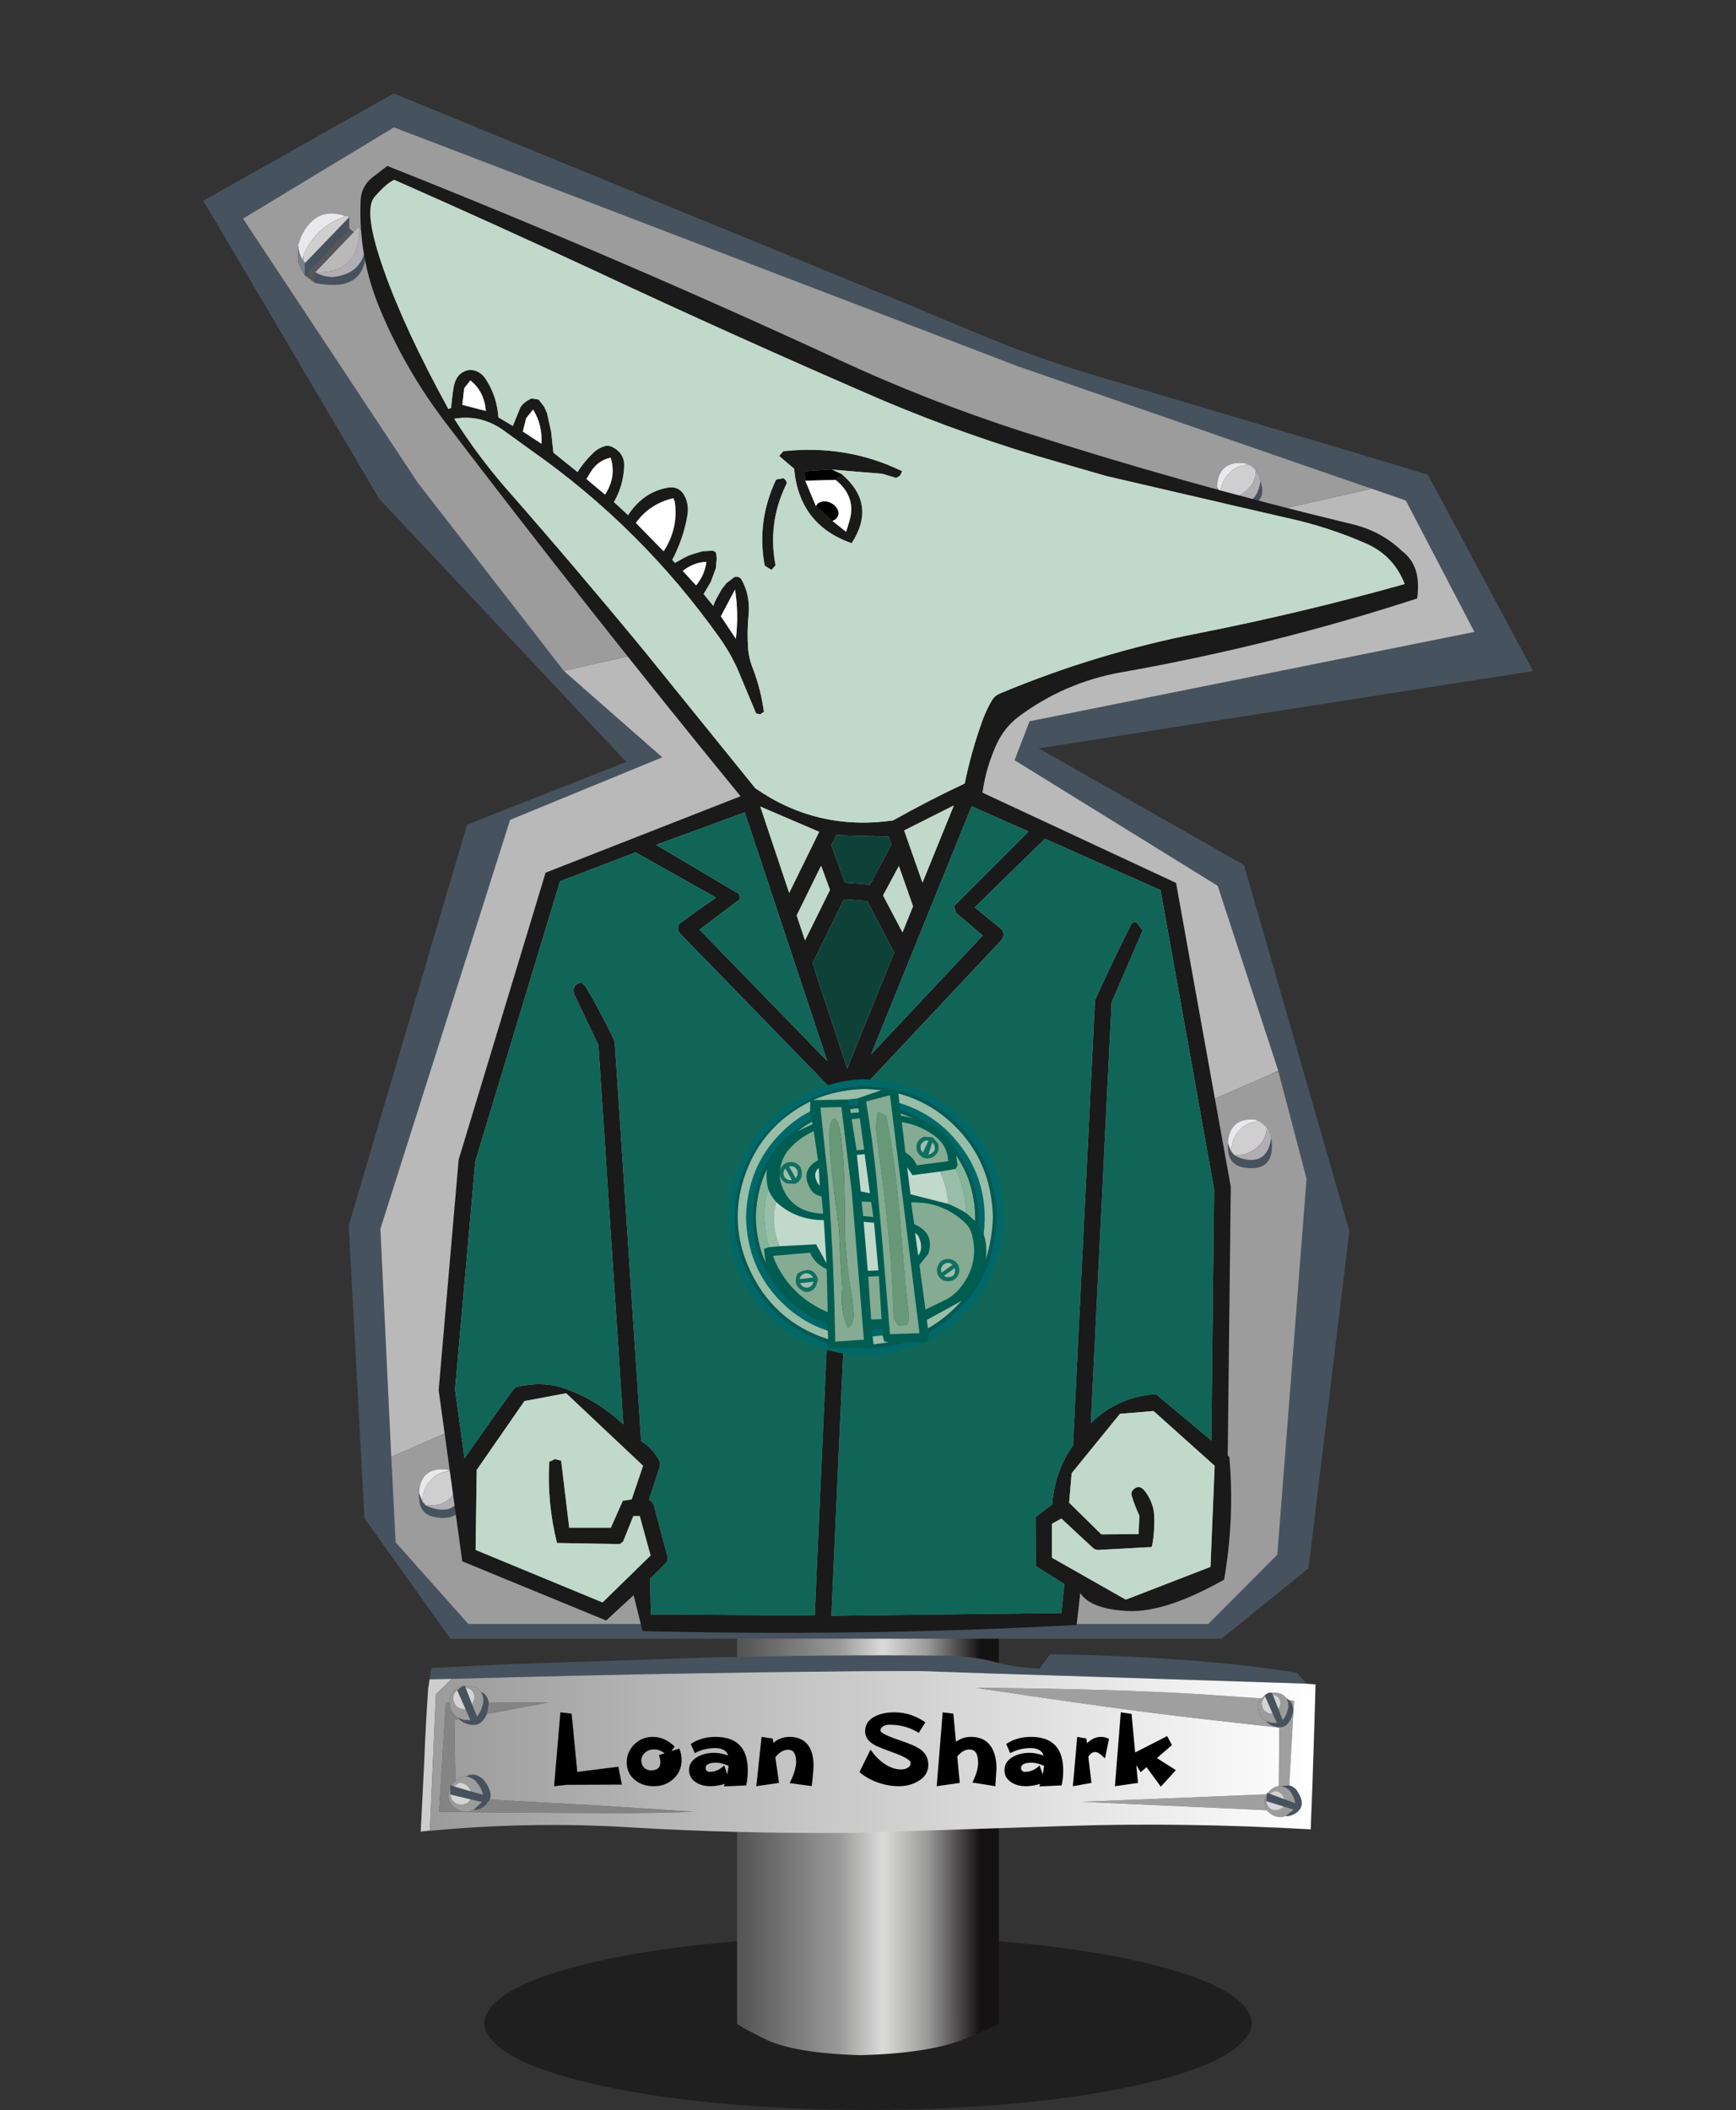 <?xml version="1.0" encoding="UTF-8" standalone="no"?>
<svg xmlns:xlink="http://www.w3.org/1999/xlink" height="436.75px" width="359.4px" xmlns="http://www.w3.org/2000/svg">
  <rect width="100%" height="100%" fill="#333333" stroke="none"/>
  <g transform="matrix(1.0, 0.0, 0.0, 1.0, 179.75, 436.75)">
    <use height="36.0" transform="matrix(1.0, 0.0, 0.0, 1.0, -79.55, -36.0)" width="159.0" xlink:href="#shape0"/>
    <use height="96.65" transform="matrix(1.0, 0.0, 0.0, 1.0, -27.15, -108.0)" width="54.2" xlink:href="#shape1"/>
    <use height="37.0" transform="matrix(1.0, 0.0, 0.0, 1.0, -92.65, -94.35)" width="185.25" xlink:href="#shape2"/>
    <use height="15.35" transform="matrix(1.0, 0.0, 0.0, 1.0, -64.95, -82.3)" width="128.7" xlink:href="#text0"/>
    <use height="319.85" transform="matrix(1.0, 0.0, 0.0, 1.0, -137.65, -417.4)" width="275.3" xlink:href="#shape3"/>
    <use height="264.0" transform="matrix(1.15, 0.0, 0.0, 1.15, -105.15, -402.4)" width="190.4" xlink:href="#shape4"/>
    <use height="57.2" transform="matrix(1.0, 0.0, 0.0, 1.0, -28.9, -213.35)" width="56.95" xlink:href="#shape5"/>
  </g>
  <defs>
    <g id="shape0" transform="matrix(1.0, 0.0, 0.0, 1.0, 0.0, 0.0)">
      <path d="M135.7 30.75 Q113.3 35.8 79.5 36.0 45.7 35.8 23.3 30.75 0.85 25.65 0.0 18.0 0.85 10.35 23.3 5.25 45.7 0.2 79.5 0.0 113.3 0.2 135.7 5.25 158.15 10.35 159.0 18.0 158.15 25.65 135.7 30.75" fill="#000000" fill-opacity="0.396" fill-rule="evenodd" stroke="none"/>
    </g>
    <g id="shape1" transform="matrix(1.0, 0.0, 0.0, 1.0, 0.0, 0.0)">
      <path d="M5.85 93.35 Q-0.15 90.4 0.0 90.0 L0.0 0.0 54.2 0.0 54.2 90.0 Q54.15 90.4 46.95 93.35 39.7 96.25 25.65 96.65 11.8 96.25 5.85 93.35" fill="url(#gradient0)" fill-rule="evenodd" stroke="none"/>
    </g>
    <linearGradient gradientTransform="matrix(0.03, 0.0, 0.0, 0.03, 25.7, 48.35)" gradientUnits="userSpaceOnUse" id="gradient0" spreadMethod="pad" x1="-819.2" x2="819.2">
      <stop offset="0.0" stop-color="#565656"/>
      <stop offset="0.404" stop-color="#9a9999"/>
      <stop offset="0.592" stop-color="#dbdbda"/>
      <stop offset="0.78" stop-color="#9b9a9a"/>
      <stop offset="1.0" stop-color="#151213"/>
    </linearGradient>
    <g id="shape2" transform="matrix(1.0, 0.0, 0.0, 1.0, -0.05, 0.0)">
      <path d="M185.25 8.2 L185.3 8.25 185.25 8.25 185.25 8.2 M1.9 5.2 L2.3 2.85 18.75 2.05 59.05 0.7 Q83.4 0.05 109.4 0.3 115.1 0.55 118.85 1.6 122.65 2.7 128.15 3.0 L129.3 1.5 Q130.05 0.2 130.5 0.0 160.7 0.5 181.5 3.85 L183.45 6.1 103.3 3.5 Q60.0 3.6 6.5 5.1 L1.9 5.2 M176.25 8.0 L176.45 8.4 177.65 11.45 178.5 13.65 Q179.3 12.8 179.7 10.9 179.7 9.8 179.25 9.1 L179.9 9.55 Q180.65 10.3 180.7 11.75 179.85 15.7 177.15 15.05 175.8 14.75 175.1 13.85 L176.15 14.2 177.35 14.25 176.45 12.35 174.9 8.8 174.8 8.5 174.95 8.35 Q175.75 7.8 176.25 8.0 M178.25 27.3 L179.85 27.15 Q180.5 27.3 181.25 27.95 183.6 31.2 181.35 32.8 180.2 33.6 179.1 33.5 L180.8 32.15 178.8 31.55 175.1 30.4 175.2 29.1 175.2 29.0 175.25 28.7 175.4 28.75 175.85 28.9 178.95 30.05 181.1 30.85 Q181.0 29.65 179.9 28.15 179.05 27.45 178.25 27.3 M9.35 6.95 L10.7 10.45 11.7 12.9 Q12.6 11.95 13.05 9.85 13.05 8.55 12.5 7.75 13.85 8.35 14.15 10.05 L13.75 12.35 Q12.6 15.1 10.15 14.55 8.75 14.25 8.0 13.4 L7.85 13.2 9.0 13.6 10.35 13.65 9.35 11.4 7.6 7.45 8.75 6.6 9.2 6.55 9.35 6.95 M9.4 25.3 Q11.0 24.35 12.9 25.8 15.0 28.35 14.35 30.1 L13.4 31.3 Q12.2 32.25 10.95 32.25 L12.75 30.6 10.4 30.05 6.2 29.05 6.15 27.55 6.15 27.1 6.35 27.15 6.9 27.35 10.45 28.4 12.95 29.1 Q12.75 27.8 11.35 26.15 10.35 25.35 9.4 25.3" fill="#47525f" fill-rule="evenodd" stroke="none"/>
      <path d="M0.05 36.7 L0.75 22.9 Q1.05 14.95 1.6 7.0 L1.9 5.2 6.5 5.1 3.2 8.3 1.95 36.45 0.05 36.7" fill="#cdcdcd" fill-rule="evenodd" stroke="none"/>
      <path d="M13.75 12.35 L14.15 10.05 26.45 10.0 13.75 12.35 M8.0 13.4 L7.0 13.55 7.2 26.2 6.35 27.15 6.15 27.1 6.15 27.55 Q5.15 29.5 6.75 31.55 8.95 33.2 10.95 32.25 12.2 32.25 13.4 31.3 L14.35 30.1 16.45 30.2 36.65 31.3 56.5 32.6 Q50.4 32.9 38.0 32.9 L15.1 32.75 3.85 32.6 5.25 10.05 6.0 10.05 Q6.15 12.3 7.85 13.2 L8.0 13.4" fill="#848484" fill-rule="evenodd" stroke="none"/>
      <path d="M175.1 13.85 Q175.8 14.75 177.15 15.05 179.85 15.7 180.7 11.75 180.65 10.3 179.9 9.55 L180.85 9.65 179.85 27.15 178.25 27.3 177.7 27.3 177.8 15.2 160.95 13.3 Q144.35 11.4 115.0 6.95 144.55 7.2 162.45 8.35 L174.1 9.15 Q173.65 9.7 173.4 10.6 173.45 12.95 175.1 13.85 M175.3 32.3 L137.05 30.55 175.2 29.0 175.2 29.1 Q174.3 30.55 175.3 32.3" fill="#a09fa0" fill-rule="evenodd" stroke="none"/>
      <path d="M176.45 8.4 L176.25 8.0 176.9 7.95 Q178.55 8.05 179.25 9.1 179.7 9.8 179.7 10.9 179.3 12.8 178.5 13.65 L177.65 11.45 178.05 10.25 Q178.0 8.55 176.45 8.4 M174.8 8.5 L174.9 8.8 Q174.35 9.2 174.15 10.05 174.2 11.9 175.85 12.3 L176.45 12.35 177.35 14.25 176.15 14.2 175.1 13.85 Q173.45 12.95 173.4 10.6 173.65 9.7 174.1 9.15 L174.8 8.5 M177.7 27.3 L178.25 27.3 Q179.05 27.45 179.9 28.15 181.0 29.65 181.1 30.85 L178.95 30.05 178.3 28.9 Q177.0 27.8 175.85 28.9 L175.4 28.75 175.8 28.3 Q176.7 27.35 177.7 27.3 M179.1 33.5 Q177.3 34.2 175.5 32.65 L175.3 32.3 Q174.3 30.55 175.2 29.1 L175.1 30.4 Q175.25 32.1 176.95 32.35 178.0 32.25 178.8 31.55 L180.8 32.15 179.1 33.5 M10.7 10.45 L11.2 9.05 Q11.15 7.15 9.35 6.95 L9.2 6.55 9.9 6.5 Q11.75 6.6 12.5 7.75 13.05 8.55 13.05 9.85 12.6 11.95 11.7 12.9 L10.7 10.45 M7.2 26.2 Q8.2 25.2 9.4 25.3 10.35 25.35 11.35 26.15 12.75 27.8 12.95 29.1 L10.45 28.4 Q9.75 26.65 8.05 26.6 L6.9 27.35 6.35 27.15 7.2 26.2 M6.0 10.05 L5.95 9.55 Q6.6 7.0 8.75 6.6 L7.6 7.45 Q7.0 7.9 6.75 8.85 6.8 10.95 8.7 11.35 L9.35 11.4 10.35 13.65 9.0 13.6 7.85 13.2 Q6.15 12.3 6.0 10.05 M6.15 27.55 L6.2 29.05 Q6.45 30.9 8.2 31.1 9.7 31.2 10.4 30.05 L12.75 30.6 10.95 32.25 Q8.95 33.2 6.75 31.55 5.15 29.5 6.15 27.55" fill="#9c9c9c" fill-rule="evenodd" stroke="none"/>
      <path d="M174.9 8.8 L176.45 12.35 175.85 12.3 Q174.2 11.9 174.15 10.05 174.35 9.2 174.9 8.8 M177.65 11.45 L176.45 8.4 Q178.0 8.55 178.05 10.25 L177.65 11.45 M175.85 28.9 Q177.0 27.8 178.3 28.9 L178.95 30.05 175.85 28.9 M175.1 30.4 L178.8 31.55 Q178.0 32.25 176.95 32.35 175.25 32.1 175.1 30.4 M9.35 6.95 Q11.15 7.15 11.2 9.05 L10.7 10.45 9.35 6.95 M9.35 11.4 L8.7 11.35 Q6.8 10.95 6.75 8.85 7.0 7.9 7.6 7.45 L9.35 11.4 M10.45 28.4 L6.9 27.35 8.05 26.6 Q9.75 26.65 10.45 28.4 M6.2 29.05 L10.4 30.05 Q9.7 31.2 8.2 31.1 6.45 30.9 6.2 29.05" fill="#d5d4d4" fill-rule="evenodd" stroke="none"/>
      <path d="M183.45 6.1 L185.3 6.25 185.25 8.2 185.25 8.25 185.1 13.45 184.65 27.3 184.3 36.25 Q157.35 34.75 133.85 35.55 L89.2 37.0 Q65.15 37.15 43.55 35.85 22.0 34.5 0.05 36.75 L0.05 36.7 1.95 36.45 3.2 8.3 6.5 5.1 Q60.0 3.6 103.3 3.5 L183.45 6.1 M176.25 8.0 Q175.75 7.8 174.95 8.35 L174.8 8.5 174.1 9.15 162.45 8.35 Q144.55 7.2 115.0 6.95 144.35 11.4 160.95 13.3 L177.8 15.2 177.7 27.3 Q176.7 27.35 175.8 28.3 L175.4 28.75 175.25 28.7 175.2 29.0 137.05 30.55 175.3 32.3 175.5 32.65 Q177.3 34.2 179.1 33.5 180.2 33.6 181.35 32.8 183.6 31.2 181.25 27.95 180.5 27.3 179.85 27.15 L180.85 9.65 179.9 9.55 179.25 9.1 Q178.55 8.05 176.9 7.95 L176.25 8.0 M12.5 7.75 Q11.75 6.6 9.9 6.5 L9.2 6.55 8.75 6.6 Q6.6 7.0 5.95 9.55 L6.0 10.05 5.25 10.05 3.85 32.6 15.1 32.75 38.0 32.9 Q50.4 32.9 56.5 32.6 L36.65 31.3 16.45 30.2 14.35 30.1 Q15.0 28.35 12.9 25.8 11.0 24.35 9.4 25.3 8.2 25.2 7.2 26.2 L7.0 13.55 8.0 13.4 Q8.75 14.25 10.15 14.55 12.6 15.1 13.75 12.35 L26.45 10.0 14.15 10.05 Q13.85 8.35 12.5 7.75" fill="url(#gradient1)" fill-rule="evenodd" stroke="none"/>
    </g>
    <linearGradient gradientTransform="matrix(0.113, 0.0, 0.0, 0.02, 92.65, 20.25)" gradientUnits="userSpaceOnUse" id="gradient1" spreadMethod="pad" x1="-819.2" x2="819.2">
      <stop offset="0.0" stop-color="#9a9a9a"/>
      <stop offset="1.0" stop-color="#ffffff"/>
    </linearGradient>
    <g id="text0" transform="matrix(1.0, 0.0, 0.0, 1.0, -8.25, -5.75)">
      <g transform="matrix(1.0, 0.0, 0.0, 1.0, 6.95, 0.0)">
        <use fill="#000000" height="15.35" transform="matrix(0.475, 0.0, 0.0, 0.475, 0.0, 21.0)" width="128.7" xlink:href="#font_______W7_L0"/>
        <use fill="#000000" height="15.35" transform="matrix(0.475, 0.0, 0.0, 0.475, 15.4, 21.0)" width="128.7" xlink:href="#font_______W7_o0"/>
        <use fill="#000000" height="15.35" transform="matrix(0.475, 0.0, 0.0, 0.475, 28.3, 21.0)" width="128.7" xlink:href="#font_______W7_a0"/>
        <use fill="#000000" height="15.35" transform="matrix(0.475, 0.0, 0.0, 0.475, 42.1, 21.0)" width="128.7" xlink:href="#font_______W7_n0"/>
        <use fill="#000000" height="15.35" transform="matrix(0.475, 0.0, 0.0, 0.475, 63.7, 21.0)" width="128.7" xlink:href="#font_______W7_S0"/>
        <use fill="#000000" height="15.35" transform="matrix(0.475, 0.0, 0.0, 0.475, 79.45, 21.0)" width="128.7" xlink:href="#font_______W7_h0"/>
        <use fill="#000000" height="15.35" transform="matrix(0.475, 0.0, 0.0, 0.475, 93.6, 21.0)" width="128.7" xlink:href="#font_______W7_a0"/>
        <use fill="#000000" height="15.35" transform="matrix(0.475, 0.0, 0.0, 0.475, 107.4, 21.0)" width="128.7" xlink:href="#font_______W7_r0"/>
        <use fill="#000000" height="15.35" transform="matrix(0.475, 0.0, 0.0, 0.475, 116.35, 21.0)" width="128.7" xlink:href="#font_______W7_k0"/>
      </g>
    </g>
    <g id="font_______W7_L0">
      <path d="M30.55 -8.45 L30.55 -8.45 12.65 -6.2 10.2 -31.55 5.3 -32.15 2.55 0.05 8.05 -0.55 32.1 -0.65 30.55 -8.45" fill-rule="evenodd" stroke="none"/>
    </g>
    <g id="font_______W7_o0">
      <path d="M15.8 -13.5 L15.8 -13.5 Q16.45 -11.85 16.45 -10.4 16.45 -6.85 12.35 -6.85 10.6 -6.85 9.35 -8.05 8.15 -9.35 8.15 -11.05 8.15 -13.25 9.8 -14.6 11.4 -16.0 13.7 -16.0 16.1 -16.0 18.3 -14.3 L15.8 -13.5 M25.7 -11.4 L25.7 -11.4 Q25.7 -13.8 24.75 -16.35 L21.25 -15.25 22.7 -17.2 Q18.35 -21.45 13.15 -21.45 8.45 -21.45 5.1 -18.2 1.8 -14.95 1.8 -10.3 1.8 -5.5 5.4 -2.65 8.65 0.05 13.65 0.05 18.75 0.05 22.2 -3.2 25.7 -6.4 25.7 -11.4" fill-rule="evenodd" stroke="none"/>
    </g>
    <g id="font_______W7_a0">
      <path d="M19.05 -8.85 L19.05 -8.85 18.5 -5.05 17.1 -9.0 Q14.35 -6.2 10.6 -6.2 9.95 -6.2 9.45 -6.75 9.0 -7.2 9.0 -7.85 9.0 -10.2 13.7 -10.2 15.9 -10.2 19.05 -8.85 M27.4 -6.8 L27.4 -6.8 Q27.4 -21.45 13.35 -21.45 7.15 -21.45 2.55 -18.35 L4.3 -14.35 Q8.3 -16.55 13.15 -16.55 17.85 -16.55 18.85 -13.35 15.4 -14.5 12.8 -14.5 8.6 -14.5 5.6 -12.8 1.8 -10.75 1.8 -6.95 1.8 -3.5 4.9 -1.55 7.55 0.05 11.15 0.05 13.95 0.05 17.35 -0.95 L17.0 0.15 26.7 -0.3 Q27.4 -3.45 27.4 -6.8" fill-rule="evenodd" stroke="none"/>
    </g>
    <g id="font_______W7_n0">
      <path d="M27.0 -9.05 L27.0 -9.05 Q27.0 -14.5 24.65 -17.8 21.9 -21.45 16.6 -21.45 12.6 -21.45 9.45 -18.85 L9.2 -20.75 4.35 -21.45 2.05 0.05 11.95 -1.4 10.35 -12.55 Q12.95 -15.85 15.9 -15.85 19.4 -15.85 19.4 -10.6 19.4 -6.9 16.6 -1.3 L26.2 0.0 Q27.0 -6.5 27.0 -9.05" fill-rule="evenodd" stroke="none"/>
    </g>
    <g id="font_______W7_S0">
      <path d="M31.55 -9.25 L31.55 -9.25 Q31.55 -13.4 28.3 -15.85 25.95 -17.65 19.7 -19.75 10.7 -22.75 10.7 -24.2 10.7 -25.4 11.9 -26.1 13.0 -26.75 14.65 -26.75 21.7 -26.75 27.4 -23.2 L30.25 -27.8 Q24.05 -32.15 16.75 -32.15 11.9 -32.15 8.45 -30.45 4.0 -28.25 4.0 -23.9 4.0 -20.3 7.85 -18.05 9.4 -17.1 15.9 -14.75 23.85 -11.9 23.85 -10.1 23.85 -8.7 22.45 -7.9 21.25 -7.25 19.75 -7.25 15.9 -7.25 12.1 -9.95 8.85 -12.25 6.35 -15.9 L1.55 -6.1 Q4.85 -3.25 9.45 -1.6 14.1 0.05 18.65 0.05 23.45 0.05 27.15 -2.15 31.55 -4.75 31.55 -9.25" fill-rule="evenodd" stroke="none"/>
    </g>
    <g id="font_______W7_h0">
      <path d="M28.1 -7.6 L28.1 -7.6 Q28.1 -13.7 25.7 -17.25 22.9 -21.45 17.05 -21.45 13.35 -21.45 10.45 -19.3 L9.3 -31.55 4.65 -32.15 2.05 0.05 12.1 -1.4 11.0 -12.9 Q13.45 -15.95 16.35 -15.95 20.1 -15.95 20.1 -10.2 20.1 -6.55 17.6 -1.55 L27.6 0.05 28.1 -7.6" fill-rule="evenodd" stroke="none"/>
    </g>
    <g id="font_______W7_r0">
      <path d="M18.3 -20.6 L18.3 -20.6 Q16.55 -21.45 14.75 -21.45 11.5 -21.45 8.7 -18.65 L8.45 -20.75 4.45 -21.45 2.55 0.05 10.65 -1.4 9.3 -12.8 Q10.55 -14.85 12.3 -14.85 13.25 -14.85 14.55 -13.85 L16.55 -12.05 18.3 -20.6" fill-rule="evenodd" stroke="none"/>
    </g>
    <g id="font_______W7_k0">
      <path d="M20.35 -12.2 L20.35 -12.2 26.9 -17.9 24.8 -21.8 10.85 -14.65 9.3 -31.45 4.6 -32.15 2.05 0.05 12.1 -1.4 11.35 -9.1 13.25 -6.05 15.8 -8.25 22.05 0.25 28.6 -6.95 20.35 -12.2" fill-rule="evenodd" stroke="none"/>
    </g>
    <g id="shape3" transform="matrix(1.0, 0.0, 0.0, 1.0, 17.9, 42.05)">
      <path d="M191.95 39.3 L192.65 41.05 193.35 41.85 194.1 42.2 Q200.05 44.4 200.95 38.2 202.15 41.65 199.4 43.15 192.65 46.85 191.95 39.3 M202.55 161.2 L204.65 160.25 192.1 121.95 150.05 95.95 153.15 87.9 245.25 69.4 231.05 42.2 224.0 39.75 223.3 39.9 223.95 39.75 150.7 14.4 21.55 -35.05 -9.7 -16.15 26.5 38.55 56.7 77.45 77.1 95.35 45.6 108.3 18.75 192.95 21.0 240.15 21.9 257.85 36.95 274.75 190.15 274.75 204.45 260.4 210.5 182.6 204.65 160.3 202.55 161.2 M222.7 32.95 L235.6 36.85 257.4 77.5 155.05 93.5 197.55 117.65 219.35 193.4 210.9 263.2 192.9 277.8 33.25 277.8 15.45 252.85 12.2 192.25 36.7 109.3 69.65 96.3 18.5 41.85 -17.9 -19.85 21.5 -42.05 42.0 -33.65 47.0 -31.6 127.35 1.35 142.7 7.75 Q154.1 12.5 165.8 16.05 L222.7 32.95 M194.2 175.2 L194.9 176.95 195.6 177.75 196.35 178.15 Q202.3 180.3 203.2 174.1 204.2 181.5 197.2 180.2 194.4 179.5 194.25 176.6 L194.2 175.2 M3.15 -6.95 L12.3 -16.45 12.3 -14.1 3.1 -4.45 3.1 -6.95 3.15 -6.95 M5.25 -5.05 Q6.85 -4.1 8.85 -4.05 15.15 -4.65 15.75 -10.7 16.2 -1.4 7.05 -2.55 L5.3 -2.8 5.25 -5.05 M27.45 249.4 L28.15 250.2 28.9 250.55 Q34.95 252.7 35.75 246.5 36.75 254.0 29.75 252.55 27.05 251.95 26.8 249.05 L26.75 247.6 27.45 249.4" fill="#47525f" fill-rule="evenodd" stroke="none"/>
      <path d="M223.3 39.9 L224.0 39.75 231.05 42.2 245.25 69.4 153.15 87.9 150.05 95.95 192.1 121.95 204.65 160.25 202.55 161.2 Q111.8 200.7 21.0 240.15 L18.75 192.95 45.6 108.3 77.1 95.35 56.7 77.45 223.3 39.9 M14.4 -14.65 L14.45 -13.7 Q14.2 -4.65 5.25 -5.05 L13.2 -13.35 14.4 -14.65" fill="#bab9ba" fill-rule="evenodd" stroke="none"/>
      <path d="M198.6 34.8 L197.6 34.45 Q192.25 33.95 191.95 39.3 192.65 46.85 199.4 43.15 202.15 41.65 200.95 38.2 200.8 37.0 200.0 36.0 199.4 35.25 198.6 34.8 M202.55 161.2 L204.65 160.3 210.5 182.6 204.45 260.4 190.15 274.75 36.95 274.75 21.9 257.85 21.0 240.15 Q111.8 200.7 202.55 161.2 M56.7 77.45 L26.5 38.55 -9.7 -16.15 21.55 -35.05 150.7 14.4 223.95 39.75 223.3 39.9 56.7 77.45 M200.8 170.7 L199.85 170.35 Q194.55 169.9 194.2 175.2 L194.25 176.6 Q194.4 179.5 197.2 180.2 204.2 181.5 203.2 174.1 203.05 172.9 202.25 171.9 L200.8 170.7 M2.85 -8.65 L2.8 -8.4 2.8 -8.5 2.85 -8.65 M3.1 -7.0 L3.15 -6.95 3.1 -6.95 3.1 -7.0 M12.3 -16.45 L11.9 -16.75 11.6 -16.65 Q5.4 -18.9 2.3 -12.4 L1.7 -10.65 1.7 -7.95 Q1.45 -7.1 3.1 -4.45 L5.3 -2.8 7.05 -2.55 Q16.2 -1.4 15.75 -10.7 L14.4 -14.65 13.2 -13.35 12.3 -14.1 12.3 -16.45 M26.75 247.6 L26.8 249.05 Q27.05 251.95 29.75 252.55 36.75 254.0 35.75 246.5 35.6 245.3 34.8 244.35 L33.35 243.1 32.4 242.75 Q27.05 242.25 26.75 247.6" fill="#9c9c9c" fill-rule="evenodd" stroke="none"/>
      <path d="M191.95 39.3 Q192.25 33.95 197.6 34.45 L198.6 34.8 Q196.1 34.8 194.4 36.65 192.65 38.5 192.65 41.05 L191.95 39.3 M194.2 175.2 Q194.55 169.9 199.85 170.35 L200.8 170.7 Q198.35 170.7 196.6 172.55 194.9 174.35 194.9 176.95 L194.2 175.2 M11.6 -16.65 L10.65 -16.3 Q5.2 -14.1 2.85 -8.65 L2.8 -8.5 2.7 -7.5 Q1.8 -9.0 1.7 -10.65 L2.3 -12.4 Q5.4 -18.9 11.6 -16.65 M27.45 249.4 L26.75 247.6 Q27.05 242.25 32.4 242.75 L33.35 243.1 Q30.9 243.1 29.2 244.95 27.45 246.8 27.45 249.4" fill="#e9e9eb" fill-rule="evenodd" stroke="none"/>
      <path d="M192.65 41.05 Q192.65 38.5 194.4 36.65 196.1 34.8 198.6 34.8 199.4 35.25 200.0 36.0 200.0 38.45 198.05 40.15 196.1 41.85 193.35 41.85 L192.65 41.05 M194.9 176.95 Q194.9 174.35 196.6 172.55 198.35 170.7 200.8 170.7 L202.25 171.9 Q202.25 174.3 200.3 176.05 198.35 177.75 195.6 177.75 L194.9 176.95 M2.85 -8.65 Q5.2 -14.1 10.65 -16.3 L11.6 -16.65 11.9 -16.75 12.3 -16.45 3.15 -6.95 3.1 -7.0 2.75 -7.5 2.8 -8.4 2.85 -8.65 M28.15 250.2 L27.45 249.4 Q27.45 246.8 29.2 244.95 30.9 243.1 33.35 243.1 L34.8 244.35 34.8 244.6 Q34.3 250.6 28.15 250.2" fill="#d0cfd0" fill-rule="evenodd" stroke="none"/>
      <path d="M200.0 36.0 Q200.8 37.0 200.95 38.2 200.05 44.4 194.1 42.2 L193.35 41.85 Q196.1 41.85 198.05 40.15 200.0 38.45 200.0 36.0 M202.25 171.9 Q203.05 172.9 203.2 174.1 202.3 180.3 196.35 178.15 L195.6 177.75 Q198.35 177.75 200.3 176.05 202.25 174.3 202.25 171.9 M5.25 -5.05 Q14.2 -4.65 14.45 -13.7 L14.4 -14.65 15.75 -10.7 Q15.15 -4.65 8.85 -4.05 6.85 -4.1 5.25 -5.05 M35.75 246.5 Q34.95 252.7 28.9 250.55 L28.15 250.2 Q34.3 250.6 34.8 244.6 L34.8 244.35 Q35.6 245.3 35.75 246.5" fill="#b0aeb3" fill-rule="evenodd" stroke="none"/>
      <path d="M13.2 -13.35 L5.25 -5.05 5.3 -2.8 3.1 -4.45 12.3 -14.1 13.2 -13.35" fill="#57565b" fill-rule="evenodd" stroke="none"/>
      <path d="M2.8 -8.4 L2.75 -7.5 3.1 -7.0 3.1 -6.95 3.1 -4.45 Q1.45 -7.1 1.7 -7.95 L1.7 -10.65 Q1.8 -9.0 2.7 -7.5 L2.8 -8.5 2.8 -8.4" fill="#79818b" fill-rule="evenodd" stroke="none"/>
    </g>
    <g id="shape4" transform="matrix(1.0, 0.0, 0.0, 1.0, 0.0, 0.0)">
      <path d="M166.8 63.35 L134.25 55.8 125.95 53.4 Q109.35 48.7 93.5 41.95 67.5 30.7 41.75 18.65 24.0 10.4 6.1 2.5 4.65 3.15 2.55 5.6 0.45 8.05 4.2 18.65 7.9 29.25 15.85 43.75 L16.35 43.55 Q16.5 41.65 16.8 39.8 17.3 37.05 19.7 36.7 21.45 36.75 22.5 38.25 24.6 41.4 24.85 45.25 L27.45 46.8 28.75 43.6 Q29.05 42.95 29.65 42.55 30.2 42.1 30.85 41.85 L32.1 42.05 33.1 43.35 33.6 44.45 34.35 47.85 34.75 51.6 39.1 55.1 Q40.4 53.05 42.25 51.35 43.2 50.6 44.3 50.35 45.1 50.35 45.75 50.8 47.6 51.95 47.5 54.05 47.35 57.55 45.65 60.5 L48.2 62.85 Q51.05 58.5 55.7 57.85 57.45 57.75 58.3 59.25 59.25 60.9 58.85 63.05 58.15 67.1 56.15 70.9 L56.65 71.45 58.25 70.55 59.05 70.15 59.9 69.85 60.75 69.6 61.6 69.35 63.35 69.25 63.6 69.3 64.05 69.6 64.15 70.65 64.0 72.4 63.1 74.85 61.8 77.05 63.55 79.2 63.8 78.5 64.2 77.7 65.05 76.2 65.9 75.1 66.75 74.45 Q67.05 74.15 67.45 73.95 68.3 73.85 68.65 74.5 70.2 77.3 69.9 80.7 69.6 83.65 69.8 86.65 69.9 88.55 70.65 90.4 72.1 94.15 72.65 98.25 L72.0 98.7 71.25 98.55 67.9 90.55 Q66.55 87.55 64.65 84.9 50.55 65.05 30.7 51.15 L26.0 47.75 Q21.8 44.65 16.9 45.5 21.15 52.2 26.2 58.0 39.05 72.65 51.4 87.65 L71.1 112.0 Q82.25 119.75 95.9 117.8 102.3 114.2 108.8 111.15 110.0 105.3 112.05 99.65 112.75 97.8 113.75 96.1 114.25 95.3 115.15 94.95 132.45 87.7 150.9 84.1 169.65 80.4 188.0 75.25 186.05 70.2 181.15 68.0 174.2 64.95 166.8 63.35 M178.45 64.45 Q183.75 65.7 187.45 69.25 190.05 71.2 190.35 74.55 190.5 76.15 190.25 77.85 163.95 86.4 136.9 91.15 126.65 93.0 118.4 99.2 116.0 101.05 114.65 103.85 112.65 108.1 112.0 112.8 L146.85 129.05 156.7 183.75 156.15 232.05 156.45 232.45 Q157.4 243.5 155.5 254.45 144.95 260.4 138.2 260.1 131.45 259.75 129.6 256.85 L128.95 262.6 Q90.15 264.7 50.8 263.7 L49.2 257.25 44.25 261.8 18.35 251.15 14.1 220.35 17.7 178.85 33.35 127.2 68.45 113.45 Q41.25 80.2 15.15 45.95 8.15 36.7 3.7 26.15 -0.4 16.55 0.05 6.25 0.15 3.8 2.0 2.2 L4.85 0.0 Q45.95 16.3 86.05 34.85 102.1 42.3 119.3 47.85 148.5 57.25 178.45 64.45 M138.7 136.65 Q139.0 136.0 139.7 136.1 L140.85 137.6 135.25 150.55 131.5 226.3 Q136.3 221.55 143.2 221.05 L153.2 229.4 153.7 184.15 144.05 130.35 123.25 121.1 110.6 133.45 115.55 137.5 Q116.1 138.5 115.35 139.4 L89.0 167.45 84.8 260.95 126.2 260.45 126.75 255.25 121.6 252.0 121.55 243.2 124.55 240.9 Q125.0 235.05 128.3 230.25 L132.25 150.15 Q135.35 143.3 138.7 136.65 M86.7 55.5 Q93.0 60.9 88.45 67.9 79.0 64.6 78.1 54.5 L75.4 52.2 76.15 51.35 Q87.6 50.1 97.55 54.95 L97.15 55.75 96.45 56.15 93.95 55.4 84.85 54.65 80.35 54.9 80.8 54.9 80.0 55.15 80.1 56.65 82.0 61.2 85.0 63.9 87.45 65.85 88.0 64.05 Q89.4 59.6 85.55 56.5 L86.7 55.5 M76.55 56.55 Q76.95 57.05 76.55 57.55 73.3 64.45 74.75 71.9 L74.0 72.7 72.8 71.95 Q71.3 63.95 74.85 56.45 L76.2 56.2 76.55 56.55 M18.7 40.0 L18.35 43.0 22.6 44.1 Q22.3 40.55 19.8 38.6 L18.7 40.0 M31.1 43.85 L29.85 45.4 29.25 47.8 32.6 50.0 Q32.8 46.6 31.1 43.85 M41.4 55.2 L40.7 56.35 44.05 59.15 Q46.15 55.95 45.05 52.5 42.65 53.05 41.4 55.2 M64.9 81.05 L67.6 85.1 Q68.15 80.6 67.45 76.25 L64.9 81.05 M62.3 71.25 Q59.95 71.35 58.05 72.9 L60.45 75.5 Q62.0 73.6 62.3 71.25 M56.6 60.4 L56.35 59.8 Q52.1 60.8 49.6 64.25 L54.6 69.35 Q57.3 65.2 56.6 60.4 M49.55 123.55 L35.95 128.75 20.7 179.15 17.05 220.2 18.75 232.65 Q23.1 226.35 27.6 220.15 27.9 219.75 28.45 219.7 33.15 218.65 37.1 220.15 42.65 222.15 47.35 226.5 L42.85 158.2 38.5 149.1 38.4 148.6 Q38.25 147.25 39.75 147.0 L40.5 147.6 Q43.25 152.25 45.6 157.15 L45.8 157.7 50.55 229.5 Q52.75 230.9 53.9 233.2 L53.95 233.95 51.95 240.1 Q52.65 240.4 52.85 241.15 L55.25 250.15 55.3 250.9 55.2 251.25 52.15 254.3 52.3 260.7 81.8 260.9 86.0 167.4 57.65 138.25 Q56.75 137.35 57.55 136.25 L57.9 136.05 Q60.95 133.8 64.05 131.7 L49.55 123.55 M106.85 115.1 L97.9 119.6 101.2 129.0 106.85 115.1 M95.6 122.15 L95.1 120.7 85.7 120.45 84.8 122.3 87.25 129.0 91.75 129.35 95.6 122.15 M99.5 133.25 L96.95 126.0 94.1 131.3 97.6 137.95 99.5 133.25 M68.2 131.05 L68.3 132.0 61.05 137.45 84.05 161.1 69.2 116.35 53.25 122.2 68.2 131.05 M107.2 134.4 L106.9 133.2 120.3 119.8 110.05 115.25 91.95 159.9 112.05 138.5 107.2 134.4 M84.55 130.3 L82.95 125.95 78.55 134.9 80.05 139.4 84.55 130.3 M77.2 130.85 L82.6 119.85 72.0 115.3 77.2 130.85 M91.25 132.3 L87.05 132.0 81.4 143.5 87.65 162.45 96.1 141.6 91.25 132.3 M34.0 233.25 L35.05 232.75 36.15 233.05 37.6 245.1 45.1 245.1 47.25 240.25 48.85 240.0 50.9 233.95 37.05 220.9 29.55 222.3 20.95 234.7 20.75 249.1 43.6 258.55 52.25 250.1 50.3 243.0 49.15 243.0 47.3 247.6 46.7 248.05 35.4 247.85 Q33.6 240.65 34.0 233.25 M128.05 235.3 L127.6 240.6 133.4 246.3 140.1 246.25 140.25 242.95 Q139.4 241.15 138.85 239.3 138.7 238.8 139.05 238.35 140.2 237.1 141.3 238.6 142.75 240.55 142.9 242.75 143.05 245.5 142.55 248.3 142.5 248.7 142.05 248.6 L132.85 249.1 Q132.3 249.1 131.9 248.75 L126.2 243.45 124.5 244.4 124.5 250.5 137.8 258.05 153.05 252.15 153.8 233.95 142.8 224.1 136.75 224.6 128.05 235.3" fill="#1a1a1a" fill-rule="evenodd" stroke="none"/>
      <path d="M166.8 63.35 Q174.2 64.95 181.15 68.0 186.05 70.2 188.0 75.25 169.65 80.4 150.9 84.1 132.45 87.7 115.15 94.95 114.25 95.3 113.75 96.1 112.75 97.8 112.05 99.65 110.0 105.3 108.8 111.15 102.3 114.2 95.9 117.8 82.25 119.75 71.1 112.0 L51.4 87.65 Q39.05 72.65 26.2 58.0 21.15 52.2 16.9 45.5 21.8 44.65 26.0 47.75 L30.7 51.15 Q50.55 65.05 64.65 84.9 66.55 87.55 67.9 90.55 L71.25 98.55 72.0 98.7 72.65 98.25 Q72.1 94.15 70.65 90.4 69.9 88.55 69.8 86.65 69.6 83.65 69.9 80.7 70.2 77.3 68.65 74.5 68.3 73.85 67.45 73.95 67.05 74.15 66.75 74.45 L65.9 75.1 65.05 76.2 64.2 77.7 63.8 78.5 63.55 79.2 61.8 77.05 63.1 74.85 64.0 72.4 64.15 70.65 64.05 69.6 63.6 69.3 63.35 69.25 61.6 69.35 60.75 69.6 59.9 69.85 59.05 70.15 58.25 70.55 56.65 71.45 56.15 70.9 Q58.15 67.1 58.85 63.05 59.25 60.9 58.3 59.25 57.45 57.75 55.7 57.85 51.05 58.5 48.2 62.85 L45.65 60.5 Q47.35 57.55 47.5 54.05 47.6 51.95 45.75 50.8 45.1 50.35 44.3 50.35 43.2 50.6 42.25 51.35 40.4 53.05 39.1 55.1 L34.75 51.6 34.35 47.85 33.6 44.45 33.1 43.35 32.1 42.05 30.85 41.85 Q30.2 42.1 29.65 42.55 29.05 42.95 28.75 43.6 L27.45 46.8 24.85 45.25 Q24.6 41.4 22.5 38.25 21.45 36.75 19.7 36.7 17.3 37.05 16.8 39.8 16.5 41.65 16.35 43.55 L15.85 43.75 Q7.9 29.25 4.2 18.65 0.45 8.05 2.55 5.6 4.65 3.15 6.1 2.5 24.0 10.4 41.75 18.65 67.5 30.7 93.5 41.95 109.35 48.7 125.95 53.4 L134.25 55.8 166.8 63.35 M84.85 54.65 L93.95 55.4 96.45 56.15 97.15 55.75 97.55 54.95 Q87.6 50.1 76.15 51.35 L75.4 52.2 78.1 54.5 Q79.0 64.6 88.45 67.9 93.0 60.9 86.7 55.5 L84.85 54.65 M76.55 56.55 L76.2 56.2 74.85 56.45 Q71.3 63.95 72.8 71.95 L74.0 72.7 74.75 71.9 Q73.3 64.45 76.55 57.55 76.95 57.05 76.55 56.55 M106.85 115.1 L101.2 129.0 97.9 119.6 106.85 115.1 M99.5 133.25 L97.6 137.95 94.1 131.3 96.95 126.0 99.5 133.25 M77.2 130.85 L72.0 115.3 82.6 119.85 77.2 130.85 M84.55 130.3 L80.05 139.4 78.55 134.9 82.95 125.95 84.55 130.3 M128.05 235.3 L136.75 224.6 142.8 224.1 153.8 233.95 153.05 252.15 137.8 258.05 124.5 250.5 124.5 244.4 126.2 243.45 131.9 248.75 Q132.3 249.1 132.85 249.1 L142.05 248.6 Q142.5 248.7 142.55 248.3 143.05 245.5 142.9 242.75 142.75 240.55 141.3 238.6 140.2 237.1 139.05 238.35 138.7 238.8 138.85 239.3 139.4 241.15 140.25 242.95 L140.1 246.25 133.4 246.3 127.6 240.6 128.05 235.3 M34.0 233.25 Q33.6 240.65 35.4 247.85 L46.7 248.05 47.3 247.6 49.15 243.0 50.3 243.0 52.25 250.1 43.6 258.55 20.75 249.1 20.95 234.7 29.55 222.3 37.05 220.9 50.9 233.95 48.85 240.0 47.25 240.25 45.1 245.1 37.6 245.1 36.15 233.05 35.05 232.75 34.0 233.25" fill="#c1d9cb" fill-rule="evenodd" stroke="none"/>
      <path d="M138.7 136.65 Q135.35 143.3 132.25 150.15 L128.3 230.25 Q125.0 235.05 124.55 240.9 L121.55 243.2 121.6 252.0 126.75 255.25 126.2 260.45 84.8 260.95 89.0 167.45 115.35 139.4 Q116.1 138.5 115.55 137.5 L110.6 133.45 123.25 121.1 144.05 130.35 153.7 184.15 153.2 229.4 143.2 221.05 Q136.3 221.55 131.5 226.3 L135.25 150.55 140.85 137.6 139.7 136.1 Q139.0 136.0 138.7 136.65 M49.55 123.55 L64.05 131.7 Q60.95 133.8 57.9 136.05 L57.55 136.25 Q56.75 137.35 57.65 138.25 L86.0 167.4 81.8 260.9 52.3 260.7 52.15 254.3 55.2 251.25 55.3 250.9 55.25 250.15 52.85 241.15 Q52.65 240.4 51.95 240.1 L53.95 233.95 53.9 233.2 Q52.75 230.9 50.55 229.5 L45.8 157.7 45.6 157.15 Q43.25 152.25 40.5 147.6 L39.75 147.0 Q38.25 147.25 38.4 148.6 L38.5 149.1 42.85 158.2 47.35 226.5 Q42.65 222.15 37.1 220.15 33.15 218.65 28.45 219.7 27.9 219.75 27.6 220.15 23.1 226.35 18.75 232.65 L17.05 220.2 20.7 179.15 35.95 128.75 49.55 123.55 M107.2 134.4 L112.05 138.5 91.95 159.9 110.05 115.25 120.3 119.8 106.9 133.2 107.2 134.4 M68.2 131.05 L53.25 122.2 69.2 116.35 84.05 161.1 61.05 137.45 68.3 132.0 68.2 131.05" fill="#106557" fill-rule="evenodd" stroke="none"/>
      <path d="M84.85 54.65 L86.7 55.5 85.55 56.5 80.1 56.65 80.0 55.15 80.8 54.9 80.35 54.9 84.85 54.65 M85.0 63.9 L82.0 61.2 82.4 60.7 Q83.85 59.85 85.4 61.1 86.75 62.55 85.5 63.65 L85.0 63.9" fill="#000000" fill-rule="evenodd" stroke="none"/>
      <path d="M85.55 56.5 Q89.4 59.6 88.0 64.05 L87.45 65.85 85.0 63.9 85.5 63.65 Q86.75 62.55 85.4 61.1 83.85 59.85 82.4 60.7 L82.0 61.2 80.1 56.65 85.55 56.5 M56.6 60.4 Q57.3 65.2 54.6 69.35 L49.6 64.25 Q52.1 60.8 56.35 59.8 L56.6 60.4 M62.3 71.25 Q62.0 73.6 60.45 75.5 L58.05 72.9 Q59.95 71.35 62.3 71.25 M64.9 81.05 L67.45 76.25 Q68.15 80.6 67.6 85.1 L64.9 81.05 M41.4 55.2 Q42.65 53.05 45.05 52.5 46.15 55.95 44.05 59.15 L40.7 56.35 41.4 55.2 M31.1 43.85 Q32.8 46.6 32.6 50.0 L29.25 47.8 29.85 45.4 31.1 43.85 M18.7 40.0 L19.8 38.6 Q22.3 40.55 22.6 44.1 L18.35 43.0 18.7 40.0" fill="#ffffff" fill-rule="evenodd" stroke="none"/>
      <path d="M95.6 122.15 L91.75 129.35 87.25 129.0 84.8 122.3 85.7 120.45 95.1 120.7 95.6 122.15 M91.25 132.3 L96.1 141.6 87.65 162.45 81.4 143.5 87.05 132.0 91.25 132.3" fill="#0e4239" fill-rule="evenodd" stroke="none"/>
    </g>
    <g id="shape5" transform="matrix(1.0, 0.0, 0.0, 1.0, -0.25, -0.1)">
      <path d="M41.5 9.2 Q42.4 9.55 43.15 9.95 46.05 11.85 46.9 14.2 L47.35 15.85 47.65 17.9 47.25 18.65 44.0 19.2 38.3 19.95 37.2 18.3 37.9 23.9 45.75 25.9 Q47.7 26.7 49.5 27.85 L51.3 29.45 51.9 30.15 53.05 32.2 Q53.9 34.55 53.45 37.4 53.05 39.65 51.8 42.25 50.75 44.2 48.5 45.95 L41.3 49.9 41.5 51.65 41.65 52.55 41.55 54.25 40.85 54.55 36.85 54.55 33.35 54.55 32.45 54.35 32.1 53.1 32.0 51.75 29.9 51.65 29.95 52.0 30.05 53.35 30.25 54.95 30.05 55.55 29.7 55.8 21.15 55.75 20.85 54.7 20.85 53.9 20.8 52.15 20.8 50.7 Q14.65 48.7 10.65 43.65 L7.9 38.1 7.55 35.2 8.6 34.85 10.8 34.65 18.35 34.25 20.5 38.15 19.95 29.25 Q14.15 29.25 10.1 25.5 8.95 24.2 8.45 22.85 7.9 20.7 8.2 18.6 8.55 16.85 9.35 15.4 10.25 14.05 11.4 12.85 L14.5 10.85 17.6 9.4 17.5 8.85 17.35 8.15 17.1 6.75 17.15 4.7 17.75 4.4 24.8 4.3 25.3 5.6 25.4 6.25 25.5 7.1 27.25 6.95 27.1 6.05 27.05 5.4 26.95 4.05 31.85 2.35 33.7 2.05 35.15 2.35 35.4 3.05 35.6 5.0 35.8 6.45 35.85 7.15 35.9 7.6 38.4 8.15 Q40.1 8.6 41.5 9.2 M45.7 17.05 Q45.55 13.85 43.0 11.9 39.95 9.6 36.1 8.95 L36.85 15.25 Q38.5 16.2 39.2 17.9 L45.7 17.05 M50.5 31.85 Q50.15 30.75 49.3 29.9 44.5 25.35 38.05 25.6 L38.65 30.05 39.6 30.55 Q42.85 32.45 41.55 36.3 L39.75 38.5 41.0 47.75 45.35 45.65 Q47.2 44.6 48.4 43.0 52.3 37.95 50.5 31.85 M27.4 8.2 L25.7 8.35 26.75 14.8 28.3 14.65 27.4 8.2 M28.4 15.6 L26.8 15.75 27.6 23.3 29.5 23.7 28.4 15.6 M25.75 23.5 L23.6 5.85 19.25 5.95 20.8 20.4 21.2 26.55 Q22.1 40.45 22.3 54.4 L28.25 54.0 25.75 23.5 M33.65 3.4 L28.7 4.7 Q30.45 15.1 31.3 25.55 L32.1 34.2 33.65 52.85 39.75 52.65 33.65 3.4 M10.9 18.95 L10.85 19.95 Q10.85 20.9 11.15 21.85 13.15 27.7 19.8 27.9 L19.5 24.35 Q17.9 24.05 17.15 22.75 14.95 18.95 18.75 16.85 L17.85 10.85 Q14.85 12.2 12.8 14.55 11.15 16.4 10.9 18.95 M18.25 20.55 Q18.5 21.5 19.1 22.15 L18.9 18.45 Q17.95 19.3 18.25 20.55 M17.1 36.0 L9.45 36.65 9.8 37.65 Q13.15 45.05 20.75 48.3 L20.55 39.4 Q18.1 38.3 17.1 36.0 M38.85 31.85 L39.5 36.6 Q40.7 34.95 39.5 32.5 L38.85 31.85 M27.8 25.4 L28.1 28.4 30.2 28.6 29.75 25.5 27.8 25.4 M30.35 29.8 L28.2 29.6 29.05 39.75 31.25 39.65 30.35 29.8 M31.35 40.85 L29.15 40.95 29.75 49.8 31.9 49.75 31.35 40.85" fill="#005d51" fill-rule="evenodd" stroke="none"/>
      <path d="M46.9 14.2 Q46.05 11.85 43.15 9.95 42.4 9.55 41.5 9.2 38.85 7.4 35.8 6.45 L35.6 5.0 Q41.65 6.85 46.0 11.25 54.5 20.05 53.05 32.2 L51.9 30.15 51.95 28.7 Q51.75 20.2 46.9 14.2 M35.15 2.35 L33.7 2.05 Q21.3 -0.05 11.55 7.85 2.85 14.9 1.65 25.95 0.9 32.85 3.65 39.2 8.8 50.9 20.85 54.7 L21.15 55.75 29.7 55.8 Q33.45 55.6 36.85 54.55 L40.85 54.55 Q35.35 57.15 28.6 57.3 16.45 56.95 8.4 48.9 4.75 45.25 2.7 40.85 1.25 37.7 0.65 34.15 -0.1 29.5 0.5 24.9 1.2 19.5 3.95 14.75 6.75 10.0 10.95 6.65 14.95 3.5 19.8 1.7 24.05 0.1 28.6 0.1 40.7 0.4 48.8 8.5 56.9 16.55 57.2 28.7 56.85 40.8 48.8 48.9 45.5 52.2 41.55 54.25 L41.65 52.55 Q44.95 50.7 47.8 47.9 55.45 40.2 55.75 28.7 55.45 17.15 47.8 9.5 42.45 4.1 35.15 2.35 M26.95 4.05 L27.05 5.4 25.3 5.6 24.8 4.3 26.95 4.05 M17.1 6.75 L17.35 8.15 11.4 12.85 Q10.25 14.05 9.35 15.4 5.4 21.05 5.2 28.7 5.4 37.45 10.65 43.65 14.65 48.7 20.8 50.7 L20.8 52.15 Q15.35 50.4 11.1 46.15 4.1 39.15 3.85 28.7 4.1 18.2 11.1 11.2 13.8 8.45 17.1 6.75 M30.05 53.35 L29.95 52.0 32.0 51.75 32.1 53.1 30.05 53.35" fill="#006868" fill-rule="evenodd" stroke="none"/>
      <path d="M40.65 12.0 L42.45 12.1 43.6 13.4 Q44.15 15.45 42.2 16.35 41.3 16.6 40.6 16.35 L40.45 16.3 40.4 16.25 Q39.7 15.85 39.25 14.95 38.7 12.9 40.65 12.0 M41.6 15.7 L41.95 15.6 Q43.65 14.75 42.45 13.1 L41.6 15.7 M41.65 12.75 L40.95 12.8 Q39.7 13.35 40.05 14.7 L40.45 15.3 41.65 12.75 M46.05 37.3 Q48.15 37.85 48.0 39.95 47.45 42.05 45.3 41.9 44.3 41.65 43.85 41.05 L43.8 41.0 43.75 40.9 Q43.3 40.25 43.4 39.2 43.95 37.1 46.05 37.3 M44.8 40.8 L45.45 41.05 Q47.4 41.15 47.1 39.15 L44.8 40.8 M46.65 38.45 L45.95 38.1 Q44.6 38.0 44.2 39.35 L44.3 40.15 46.65 38.45 M13.5 18.1 L12.75 18.1 14.15 20.6 14.5 19.95 Q14.75 18.6 13.5 18.1 M10.85 19.95 L10.9 18.95 Q11.55 17.0 13.6 17.25 15.35 17.7 15.4 19.55 15.45 21.1 14.0 21.75 L12.3 21.65 Q11.15 21.15 10.85 19.95 M12.65 20.95 L13.35 21.0 12.0 18.55 11.65 19.1 Q11.4 20.45 12.65 20.95 M17.55 42.65 L17.85 42.0 15.0 42.3 15.45 42.9 Q16.6 43.65 17.55 42.65 M17.3 40.6 Q16.2 39.8 15.2 40.8 L14.9 41.45 17.75 41.15 17.3 40.6 M18.75 41.5 L18.5 42.45 Q17.95 44.1 16.25 44.15 L15.8 44.0 Q13.3 42.75 14.55 40.25 L15.4 39.85 Q17.95 38.9 18.75 41.5" fill="#0f6f61" fill-rule="evenodd" stroke="none"/>
      <path d="M40.65 12.0 Q38.7 12.9 39.25 14.95 39.7 15.85 40.4 16.25 L40.45 16.3 40.6 16.35 Q41.3 16.6 42.2 16.35 44.15 15.45 43.6 13.4 L42.45 12.1 40.65 12.0 M45.7 17.05 L39.2 17.9 Q38.5 16.2 36.85 15.25 L36.1 8.95 Q39.95 9.6 43.0 11.9 45.55 13.85 45.7 17.05 M50.5 31.85 Q52.3 37.95 48.4 43.0 47.2 44.6 45.35 45.65 L41.0 47.75 39.75 38.5 41.55 36.3 Q42.85 32.45 39.6 30.55 L38.65 30.05 38.05 25.6 Q44.5 25.35 49.3 29.9 50.15 30.75 50.5 31.85 M46.05 37.3 Q43.95 37.1 43.4 39.2 43.3 40.25 43.75 40.9 L43.8 41.0 43.85 41.05 Q44.3 41.65 45.3 41.9 47.45 42.05 48.0 39.95 48.15 37.85 46.05 37.3 M32.9 7.7 L31.15 6.85 Q30.6 9.15 30.85 11.4 L31.8 18.75 Q33.9 33.8 34.4 48.9 34.45 50.1 35.5 51.1 L37.15 50.9 Q37.65 50.05 37.55 48.95 L36.95 43.5 36.1 33.95 Q35.3 20.6 32.9 7.7 M27.4 8.2 L28.3 14.65 26.75 14.8 25.7 8.35 27.4 8.2 M24.25 24.5 Q24.2 18.9 23.7 13.7 23.2 8.5 22.1 8.2 20.85 8.6 21.15 13.7 21.45 18.8 22.2 24.2 L23.1 31.05 Q23.5 40.1 23.8 43.3 23.3 47.7 24.9 51.6 26.25 50.8 26.15 48.65 L25.8 45.15 Q24.55 38.45 24.3 31.65 L24.25 24.5 M33.65 3.4 L39.75 52.65 33.65 52.85 32.1 34.2 31.3 25.55 Q30.45 15.1 28.7 4.7 L33.65 3.4 M25.75 23.5 L28.25 54.0 22.3 54.4 Q22.1 40.45 21.2 26.55 L20.8 20.4 19.25 5.95 23.6 5.85 25.75 23.5 M10.85 19.95 Q11.15 21.15 12.3 21.65 L14.0 21.75 Q15.45 21.1 15.4 19.55 15.35 17.7 13.6 17.25 11.55 17.0 10.9 18.95 11.15 16.4 12.8 14.55 14.85 12.2 17.85 10.85 L18.75 16.85 Q14.95 18.95 17.15 22.75 17.9 24.05 19.5 24.35 L19.8 27.9 Q13.15 27.7 11.15 21.85 10.85 20.9 10.85 19.95 M18.75 41.5 Q17.95 38.9 15.4 39.85 L14.55 40.25 Q13.3 42.75 15.8 44.0 L16.25 44.15 Q17.95 44.1 18.5 42.45 L18.75 41.5 M17.1 36.0 Q18.1 38.3 20.55 39.4 L20.75 48.3 Q13.15 45.05 9.8 37.65 L9.45 36.65 17.1 36.0 M27.8 25.4 L29.75 25.5 30.2 28.6 28.1 28.4 27.8 25.4 M31.35 40.85 L31.9 49.75 29.75 49.8 29.15 40.95 31.35 40.85" fill="#85ab93" fill-rule="evenodd" stroke="none"/>
      <path d="M38.4 8.15 L35.9 7.6 35.85 7.15 38.4 8.15 M27.1 6.05 L27.25 6.95 25.5 7.1 25.4 6.25 27.1 6.05 M17.5 8.85 L17.6 9.4 14.5 10.85 Q15.9 9.7 17.5 8.85 M8.2 18.6 Q7.9 20.7 8.45 22.85 7.45 26.0 7.7 29.6 7.85 32.35 8.6 34.85 L7.55 35.2 7.9 38.1 Q6.0 33.85 5.85 28.7 6.0 23.1 8.2 18.6 M51.3 29.45 L49.5 27.85 Q49.25 23.0 47.25 18.65 L47.65 17.9 47.35 15.85 Q51.15 21.35 51.3 28.7 L51.3 29.45" fill="#85b599" fill-rule="evenodd" stroke="none"/>
      <path d="M41.5 9.2 Q40.1 8.6 38.4 8.15 L35.85 7.15 35.8 6.45 Q38.85 7.4 41.5 9.2 M35.4 3.05 L35.15 2.35 Q42.45 4.1 47.8 9.5 55.45 17.15 55.75 28.7 55.45 40.2 47.8 47.9 44.95 50.7 41.65 52.55 L41.5 51.65 Q44.6 49.9 47.2 47.3 L48.5 45.95 Q50.75 44.2 51.8 42.25 53.05 39.65 53.45 37.4 54.8 33.35 54.95 28.6 54.65 17.35 47.2 9.9 42.15 4.85 35.4 3.05 M33.7 2.05 L31.85 2.35 28.5 2.1 Q22.6 2.25 17.75 4.4 L17.15 4.7 Q6.8 9.85 3.35 20.8 0.5 29.95 4.3 38.8 9.25 50.2 20.85 53.9 L20.85 54.7 Q8.8 50.9 3.65 39.2 0.9 32.85 1.65 25.95 2.85 14.9 11.55 7.85 21.3 -0.05 33.7 2.05 M27.05 5.4 L27.1 6.05 25.4 6.25 25.3 5.6 27.05 5.4 M17.35 8.15 L17.5 8.85 Q15.9 9.7 14.5 10.85 L11.4 12.85 17.35 8.15 M9.35 15.4 Q8.55 16.85 8.2 18.6 6.0 23.1 5.85 28.7 6.0 33.85 7.9 38.1 L10.65 43.65 Q5.4 37.45 5.2 28.7 5.4 21.05 9.35 15.4 M29.7 55.8 L30.05 55.55 30.25 54.95 33.35 54.55 36.85 54.55 Q33.45 55.6 29.7 55.8 M29.95 52.0 L29.9 51.65 32.0 51.75 29.95 52.0 M51.9 30.15 L51.3 29.45 51.3 28.7 Q51.15 21.35 47.35 15.85 L46.9 14.2 Q51.75 20.2 51.95 28.7 L51.9 30.15" fill="#085854" fill-rule="evenodd" stroke="none"/>
      <path d="M41.65 12.75 L40.45 15.3 40.05 14.7 Q39.7 13.35 40.95 12.8 L41.65 12.75 M41.6 15.7 L42.45 13.1 Q43.65 14.75 41.95 15.6 L41.6 15.7 M46.65 38.45 L44.3 40.15 44.2 39.35 Q44.6 38.0 45.95 38.1 L46.65 38.45 M44.8 40.8 L47.1 39.15 Q47.4 41.15 45.45 41.05 L44.8 40.8 M13.5 18.1 Q14.75 18.6 14.5 19.95 L14.15 20.6 12.75 18.1 13.5 18.1 M12.65 20.95 Q11.4 20.45 11.65 19.1 L12.0 18.55 13.35 21.0 12.65 20.95 M17.3 40.6 L17.75 41.15 14.9 41.45 15.2 40.8 Q16.2 39.8 17.3 40.6 M17.55 42.65 Q16.6 43.65 15.45 42.9 L15.0 42.3 17.85 42.0 17.55 42.65" fill="#a0beac" fill-rule="evenodd" stroke="none"/>
      <path d="M35.6 5.0 L35.4 3.05 Q42.15 4.85 47.2 9.9 54.65 17.35 54.95 28.6 54.8 33.35 53.45 37.4 53.9 34.55 53.05 32.2 54.5 20.05 46.0 11.25 41.65 6.85 35.6 5.0 M31.85 2.35 L26.95 4.05 24.8 4.3 17.75 4.4 Q22.6 2.25 28.5 2.1 L31.85 2.35 M17.15 4.7 L17.1 6.75 Q13.8 8.45 11.1 11.2 4.1 18.2 3.85 28.7 4.1 39.15 11.1 46.15 15.35 50.4 20.8 52.15 L20.85 53.9 Q9.25 50.2 4.3 38.8 0.5 29.95 3.35 20.8 6.8 9.85 17.15 4.7 M8.45 22.85 Q8.95 24.2 10.1 25.5 8.85 29.75 10.65 34.3 L10.8 34.65 8.6 34.85 Q7.85 32.35 7.7 29.6 7.45 26.0 8.45 22.85 M30.25 54.95 L30.05 53.35 32.1 53.1 32.45 54.35 33.35 54.55 30.25 54.95 M41.5 51.65 L41.3 49.9 48.5 45.95 47.2 47.3 Q44.6 49.9 41.5 51.65 M49.5 27.85 Q47.7 26.7 45.75 25.9 45.45 22.35 44.0 19.2 L47.25 18.65 Q49.25 23.0 49.5 27.85" fill="#98bea8" fill-rule="evenodd" stroke="none"/>
      <path d="M10.1 25.5 Q14.15 29.25 19.95 29.25 L20.5 38.15 18.35 34.25 10.8 34.65 10.65 34.3 Q8.85 29.75 10.1 25.5 M45.75 25.9 L37.9 23.9 37.2 18.3 38.3 19.95 44.0 19.2 Q45.45 22.35 45.75 25.9 M28.4 15.6 L29.5 23.7 27.6 23.3 26.8 15.75 28.4 15.6 M18.25 20.55 Q17.95 19.3 18.9 18.45 L19.1 22.15 Q18.5 21.5 18.25 20.55 M38.85 31.85 L39.5 32.5 Q40.7 34.95 39.5 36.6 L38.85 31.85 M30.35 29.8 L31.25 39.65 29.05 39.75 28.2 29.6 30.35 29.8" fill="#c1d9cb" fill-rule="evenodd" stroke="none"/>
      <path d="M32.9 7.7 Q35.3 20.6 36.1 33.95 L36.95 43.5 37.55 48.95 Q37.65 50.05 37.15 50.9 L35.5 51.1 Q34.45 50.1 34.4 48.9 33.9 33.8 31.8 18.75 L30.85 11.4 Q30.6 9.15 31.15 6.85 L32.9 7.7 M24.25 24.5 L24.3 31.65 Q24.55 38.45 25.8 45.15 L26.15 48.65 Q26.25 50.8 24.9 51.6 23.3 47.7 23.8 43.3 23.5 40.1 23.1 31.05 L22.2 24.2 Q21.45 18.8 21.15 13.7 20.85 8.6 22.1 8.2 23.2 8.5 23.7 13.7 24.2 18.9 24.25 24.5" fill="#689878" fill-rule="evenodd" stroke="none"/>
    </g>
  </defs>
</svg>
